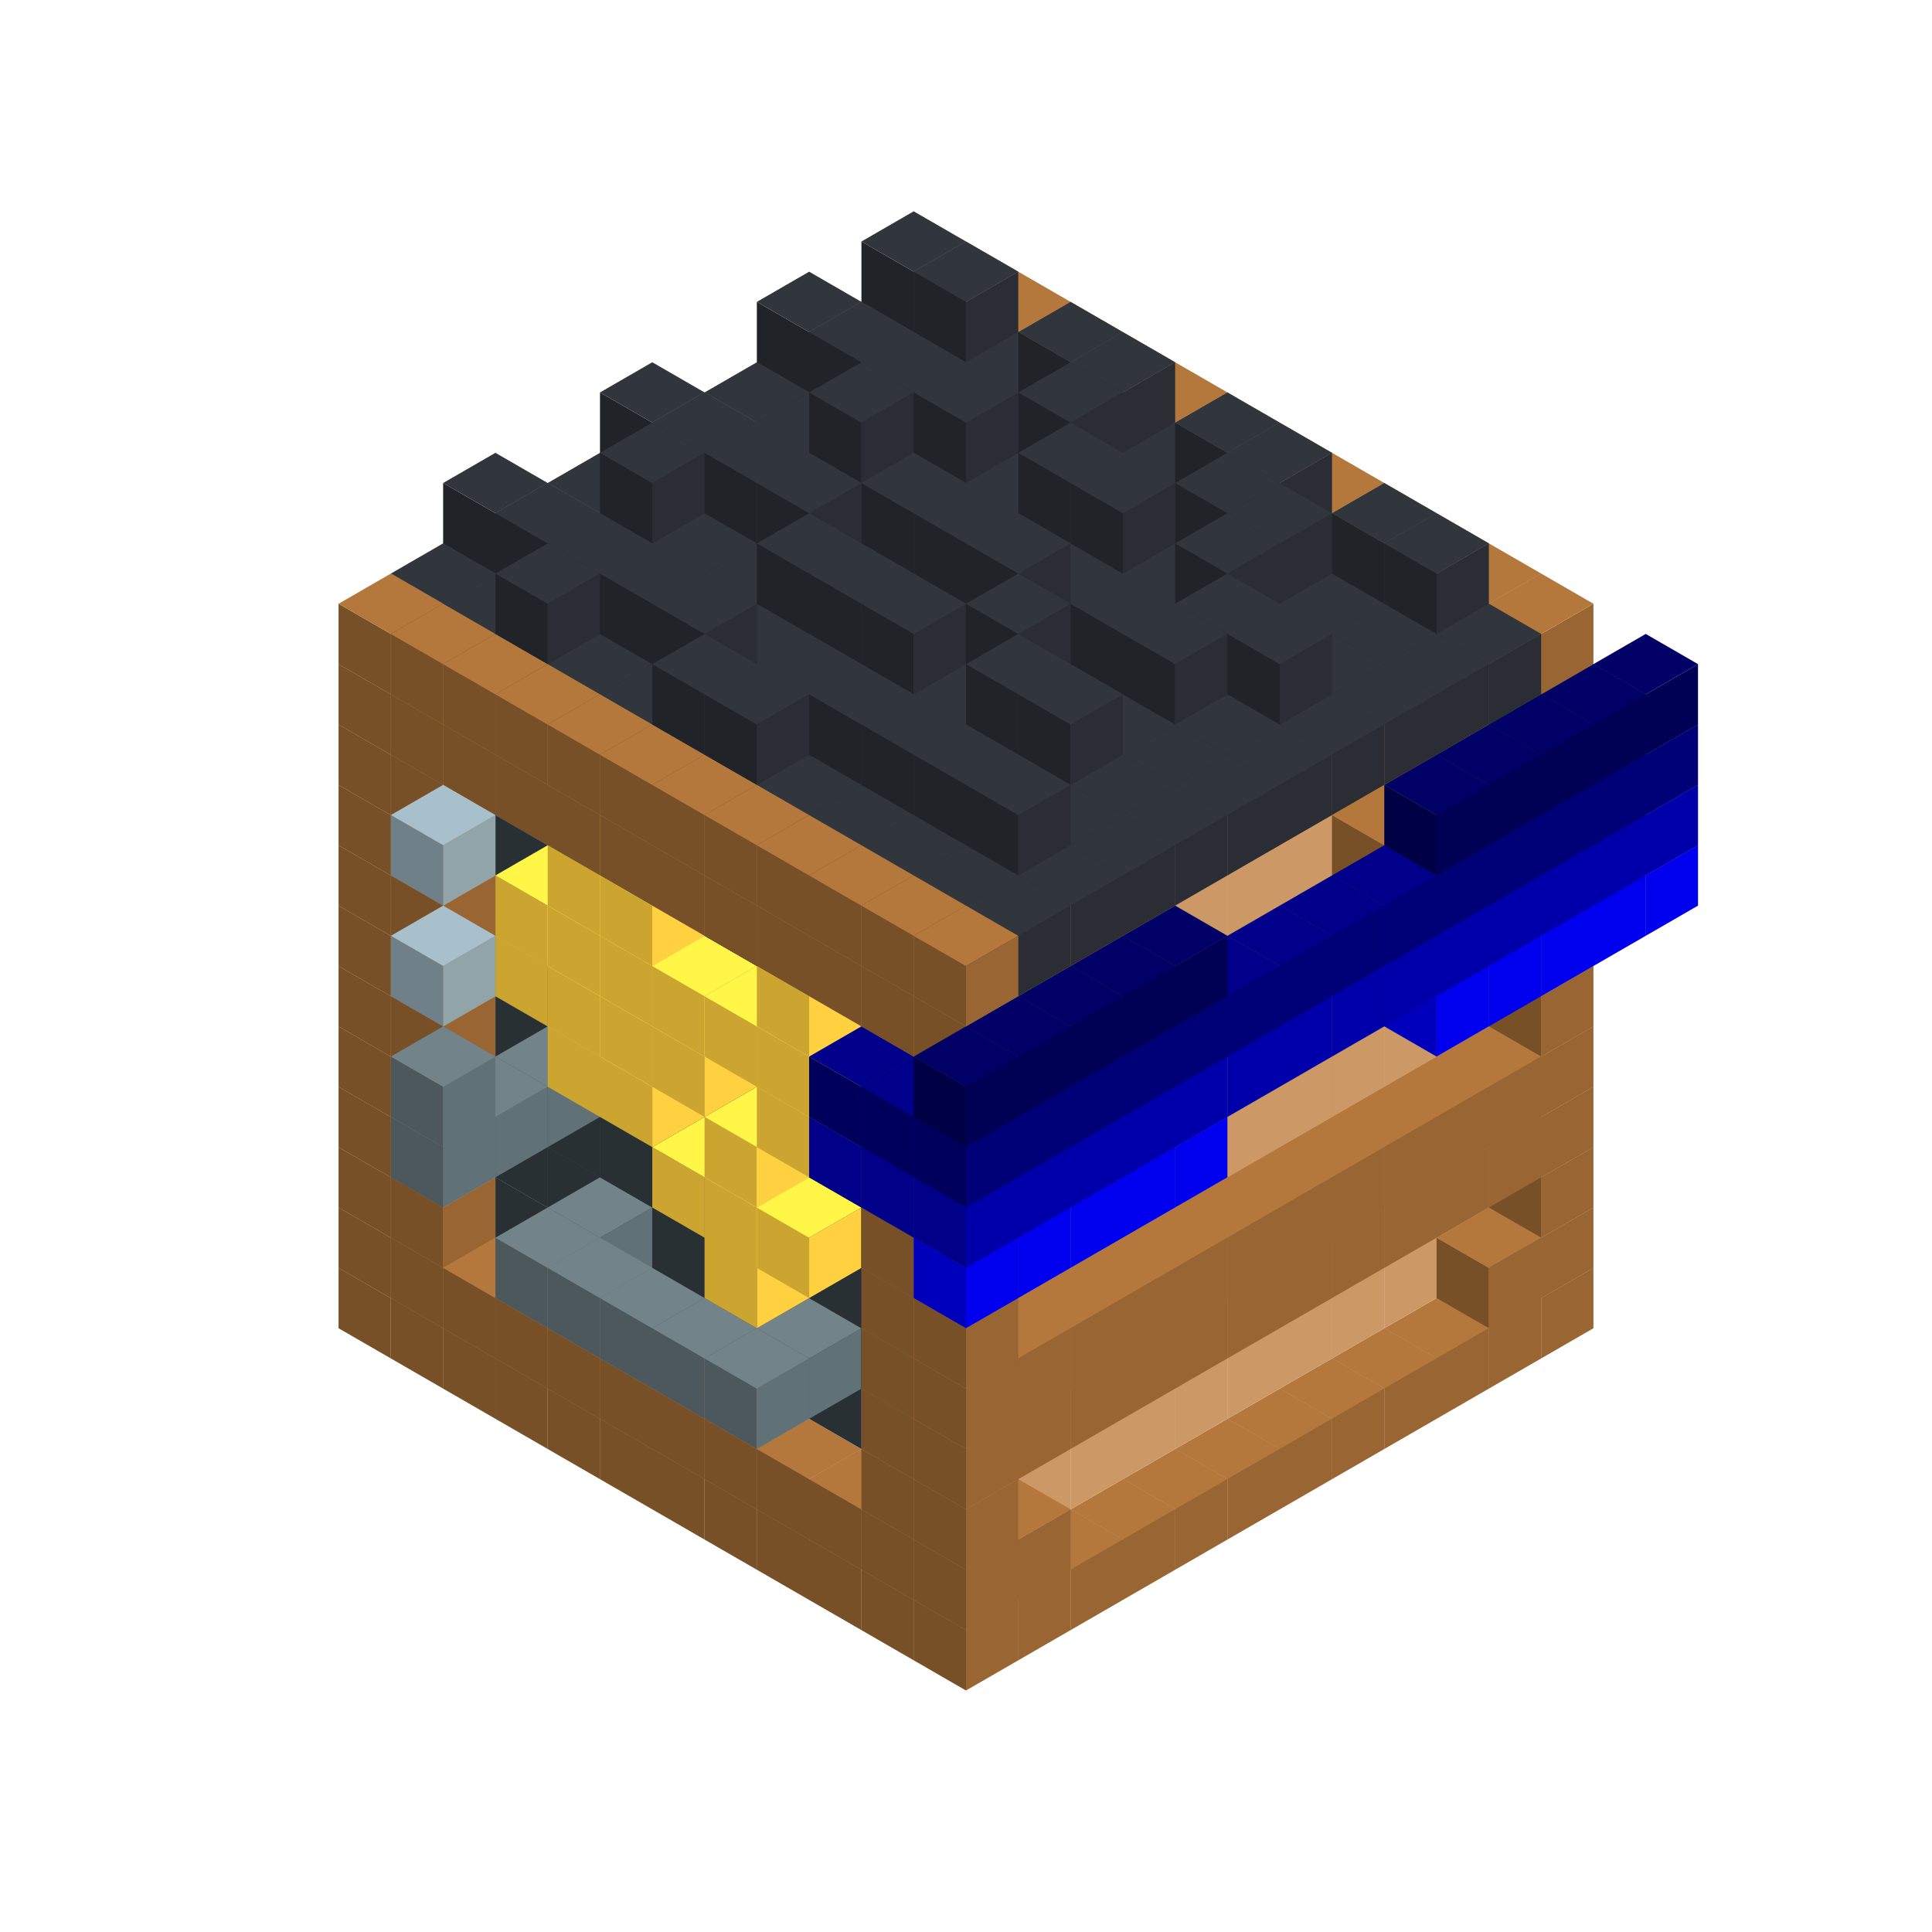 
<svg width='600' height='600' viewBox='4436371 5550000 3200000 3200000' xmlns='http://www.w3.org/2000/svg' xmlns:xlink='http://www.w3.org/1999/xlink'>
<use xlink:href='#v-0x000000e6-1' transform='translate(983738,3600000)'/>
<use xlink:href='#v-0x000000e6-1' transform='translate(1070341,3650000)'/>
<use xlink:href='#v-0x000000e6-1' transform='translate(1156944,3700000)'/>
<use xlink:href='#v-0x000000e6-1' transform='translate(1243547,3750000)'/>
<use xlink:href='#v-0x000000e6-1' transform='translate(1330150,3800000)'/>
<use xlink:href='#v-0x000000e6-1' transform='translate(1416753,3850000)'/>
<use xlink:href='#v-0x000000e6-1' transform='translate(1503356,3900000)'/>
<use xlink:href='#v-0x000000e6-1' transform='translate(1589959,3950000)'/>
<use xlink:href='#v-0x000000e6-1' transform='translate(1676562,4000000)'/>
<use xlink:href='#v-0x000000e6-1' transform='translate(1763165,4050000)'/>
<use xlink:href='#v-0x000000e6-1' transform='translate(1849768,4100000)'/>
<use xlink:href='#v-0x000000e6-1' transform='translate(2889004,3600000)'/>
<use xlink:href='#v-0x000000e6-1' transform='translate(2802401,3650000)'/>
<use xlink:href='#v-0x000000e6-1' transform='translate(2715798,3700000)'/>
<use xlink:href='#v-0x000000e6-1' transform='translate(2629195,3750000)'/>
<use xlink:href='#v-0x000000e6-1' transform='translate(2542592,3800000)'/>
<use xlink:href='#v-0x000000e6-1' transform='translate(2455989,3850000)'/>
<use xlink:href='#v-0x000000e6-1' transform='translate(2369386,3900000)'/>
<use xlink:href='#v-0x000000e6-1' transform='translate(2282783,3950000)'/>
<use xlink:href='#v-0x000000e6-1' transform='translate(2196180,4000000)'/>
<use xlink:href='#v-0x000000e6-1' transform='translate(2109577,4050000)'/>
<use xlink:href='#v-0x000000e6-1' transform='translate(2022974,4100000)'/>
<use xlink:href='#v-0x000000e6-1' transform='translate(1936371,4150000)'/>
<use xlink:href='#v-0x000000e6-1' transform='translate(983738,3500000)'/>
<use xlink:href='#v-0x000000e6-1' transform='translate(1070341,3550000)'/>
<use xlink:href='#v-0x000000e6-1' transform='translate(1156944,3600000)'/>
<use xlink:href='#v-0x000000e6-1' transform='translate(1243547,3650000)'/>
<use xlink:href='#v-0x000000e6-1' transform='translate(1330150,3700000)'/>
<use xlink:href='#v-0x000000e6-1' transform='translate(1416753,3750000)'/>
<use xlink:href='#v-0x000000e6-1' transform='translate(1503356,3800000)'/>
<use xlink:href='#v-0x000000e6-1' transform='translate(1589959,3850000)'/>
<use xlink:href='#v-0x000000e6-1' transform='translate(1676562,3900000)'/>
<use xlink:href='#v-0x000000e6-1' transform='translate(1763165,3950000)'/>
<use xlink:href='#v-0x000000e6-2' transform='translate(2715798,3500000)'/>
<use xlink:href='#v-0x000000e6-2' transform='translate(2629195,3550000)'/>
<use xlink:href='#v-0x000000e6-2' transform='translate(2542592,3600000)'/>
<use xlink:href='#v-0x000000e6-2' transform='translate(2455989,3650000)'/>
<use xlink:href='#v-0x000000e6-2' transform='translate(2369386,3700000)'/>
<use xlink:href='#v-0x000000e6-2' transform='translate(2282783,3750000)'/>
<use xlink:href='#v-0x000000e6-2' transform='translate(2196180,3800000)'/>
<use xlink:href='#v-0x000000e6-2' transform='translate(2109577,3850000)'/>
<use xlink:href='#v-0x000000e6-2' transform='translate(2022974,3900000)'/>
<use xlink:href='#v-0x000000e6-2' transform='translate(1936371,3950000)'/>
<use xlink:href='#v-0x000000e6-1' transform='translate(1849768,4000000)'/>
<use xlink:href='#v-0x000000e6-1' transform='translate(2889004,3500000)'/>
<use xlink:href='#v-0x000000e6-1' transform='translate(2802401,3550000)'/>
<use xlink:href='#v-0x000000e6-1' transform='translate(2022974,4000000)'/>
<use xlink:href='#v-0x000000e6-1' transform='translate(1936371,4050000)'/>
<use xlink:href='#v-0x000000e6-1' transform='translate(983738,3400000)'/>
<use xlink:href='#v-0x000000e6-1' transform='translate(1070341,3450000)'/>
<use xlink:href='#v-0x000000e6-5' transform='translate(1243547,3450000)'/>
<use xlink:href='#v-0x000000e6-5' transform='translate(1330150,3500000)'/>
<use xlink:href='#v-0x000000e6-5' transform='translate(1416753,3550000)'/>
<use xlink:href='#v-0x000000e6-5' transform='translate(1503356,3600000)'/>
<use xlink:href='#v-0x000000e6-5' transform='translate(1589959,3650000)'/>
<use xlink:href='#v-0x000000e6-5' transform='translate(1676562,3700000)'/>
<use xlink:href='#v-0x000000e6-5' transform='translate(1763165,3750000)'/>
<use xlink:href='#v-0x000000e6-5' transform='translate(1849768,3800000)'/>
<use xlink:href='#v-0x000000e6-2' transform='translate(2715798,3400000)'/>
<use xlink:href='#v-0x000000e6-2' transform='translate(2629195,3450000)'/>
<use xlink:href='#v-0x000000e6-2' transform='translate(2542592,3500000)'/>
<use xlink:href='#v-0x000000e6-2' transform='translate(2455989,3550000)'/>
<use xlink:href='#v-0x000000e6-2' transform='translate(2369386,3600000)'/>
<use xlink:href='#v-0x000000e6-2' transform='translate(2282783,3650000)'/>
<use xlink:href='#v-0x000000e6-2' transform='translate(2196180,3700000)'/>
<use xlink:href='#v-0x000000e6-2' transform='translate(2109577,3750000)'/>
<use xlink:href='#v-0x000000e6-2' transform='translate(2022974,3800000)'/>
<use xlink:href='#v-0x000000e6-2' transform='translate(1936371,3850000)'/>
<use xlink:href='#v-0x000000e6-1' transform='translate(1849768,3900000)'/>
<use xlink:href='#v-0x000000e6-1' transform='translate(2889004,3400000)'/>
<use xlink:href='#v-0x000000e6-1' transform='translate(1936371,3950000)'/>
<use xlink:href='#v-0x000000e6-1' transform='translate(983738,3300000)'/>
<use xlink:href='#v-0x000000e6-1' transform='translate(1070341,3350000)'/>
<use xlink:href='#v-0x000000e6-5' transform='translate(1243547,3350000)'/>
<use xlink:href='#v-0x000000e6-5' transform='translate(1330150,3400000)'/>
<use xlink:href='#v-0x000000e6-5' transform='translate(1416753,3450000)'/>
<use xlink:href='#v-0x000000e6-6' transform='translate(1330150,3500000)'/>
<use xlink:href='#v-0x000000e6-6' transform='translate(1243547,3550000)'/>
<use xlink:href='#v-0x000000e6-5' transform='translate(1503356,3500000)'/>
<use xlink:href='#v-0x000000e6-6' transform='translate(1330150,3600000)'/>
<use xlink:href='#v-0x000000e6-5' transform='translate(1589959,3550000)'/>
<use xlink:href='#v-0x000000e6-6' transform='translate(1416753,3650000)'/>
<use xlink:href='#v-0x000000e6-5' transform='translate(1676562,3600000)'/>
<use xlink:href='#v-0x000000e6-6' transform='translate(1503356,3700000)'/>
<use xlink:href='#v-0x000000e6-5' transform='translate(1763165,3650000)'/>
<use xlink:href='#v-0x000000e6-6' transform='translate(1676562,3700000)'/>
<use xlink:href='#v-0x000000e6-6' transform='translate(1589959,3750000)'/>
<use xlink:href='#v-0x000000e6-5' transform='translate(1849768,3700000)'/>
<use xlink:href='#v-0x000000e6-2' transform='translate(2715798,3300000)'/>
<use xlink:href='#v-0x000000e6-2' transform='translate(2629195,3350000)'/>
<use xlink:href='#v-0x000000e6-2' transform='translate(2542592,3400000)'/>
<use xlink:href='#v-0x000000e6-2' transform='translate(2455989,3450000)'/>
<use xlink:href='#v-0x000000e6-2' transform='translate(2369386,3500000)'/>
<use xlink:href='#v-0x000000e6-2' transform='translate(2282783,3550000)'/>
<use xlink:href='#v-0x000000e6-2' transform='translate(2196180,3600000)'/>
<use xlink:href='#v-0x000000e6-2' transform='translate(2109577,3650000)'/>
<use xlink:href='#v-0x000000e6-2' transform='translate(2022974,3700000)'/>
<use xlink:href='#v-0x000000e6-2' transform='translate(1936371,3750000)'/>
<use xlink:href='#v-0x000000e6-1' transform='translate(1849768,3800000)'/>
<use xlink:href='#v-0x000000e6-1' transform='translate(2889004,3300000)'/>
<use xlink:href='#v-0x000000e6-1' transform='translate(2802401,3350000)'/>
<use xlink:href='#v-0x000000e6-1' transform='translate(2715798,3400000)'/>
<use xlink:href='#v-0x000000e6-1' transform='translate(2629195,3450000)'/>
<use xlink:href='#v-0x000000e6-1' transform='translate(2542592,3500000)'/>
<use xlink:href='#v-0x000000e6-1' transform='translate(2455989,3550000)'/>
<use xlink:href='#v-0x000000e6-1' transform='translate(2369386,3600000)'/>
<use xlink:href='#v-0x000000e6-1' transform='translate(2282783,3650000)'/>
<use xlink:href='#v-0x000000e6-1' transform='translate(2196180,3700000)'/>
<use xlink:href='#v-0x000000e6-1' transform='translate(2109577,3750000)'/>
<use xlink:href='#v-0x000000e6-1' transform='translate(2022974,3800000)'/>
<use xlink:href='#v-0x000000e6-1' transform='translate(1936371,3850000)'/>
<use xlink:href='#v-0x000000e6-1' transform='translate(983738,3200000)'/>
<use xlink:href='#v-0x000000e6-1' transform='translate(1070341,3250000)'/>
<use xlink:href='#v-0x000000e6-5' transform='translate(1243547,3250000)'/>
<use xlink:href='#v-0x000000e6-5' transform='translate(1330150,3300000)'/>
<use xlink:href='#v-0x000000e6-5' transform='translate(1416753,3350000)'/>
<use xlink:href='#v-0x000000e6-5' transform='translate(1503356,3400000)'/>
<use xlink:href='#v-0x000000e6-5' transform='translate(1589959,3450000)'/>
<use xlink:href='#v-0x000000e6-5' transform='translate(1676562,3500000)'/>
<use xlink:href='#v-0x000000e6-4' transform='translate(1589959,3550000)'/>
<use xlink:href='#v-0x000000e6-5' transform='translate(1763165,3550000)'/>
<use xlink:href='#v-0x000000e6-5' transform='translate(1849768,3600000)'/>
<use xlink:href='#v-0x000000e6-2' transform='translate(2715798,3200000)'/>
<use xlink:href='#v-0x000000e6-2' transform='translate(2629195,3250000)'/>
<use xlink:href='#v-0x000000e6-2' transform='translate(2542592,3300000)'/>
<use xlink:href='#v-0x000000e6-2' transform='translate(2455989,3350000)'/>
<use xlink:href='#v-0x000000e6-2' transform='translate(2369386,3400000)'/>
<use xlink:href='#v-0x000000e6-2' transform='translate(2282783,3450000)'/>
<use xlink:href='#v-0x000000e6-2' transform='translate(2196180,3500000)'/>
<use xlink:href='#v-0x000000e6-2' transform='translate(2109577,3550000)'/>
<use xlink:href='#v-0x000000e6-2' transform='translate(2022974,3600000)'/>
<use xlink:href='#v-0x000000e6-2' transform='translate(1936371,3650000)'/>
<use xlink:href='#v-0x000000e6-1' transform='translate(1849768,3700000)'/>
<use xlink:href='#v-0x000000e6-1' transform='translate(2889004,3200000)'/>
<use xlink:href='#v-0x000000e6-1' transform='translate(2802401,3250000)'/>
<use xlink:href='#v-0x000000e6-1' transform='translate(2715798,3300000)'/>
<use xlink:href='#v-0x000000e6-1' transform='translate(2629195,3350000)'/>
<use xlink:href='#v-0x000000e6-1' transform='translate(2542592,3400000)'/>
<use xlink:href='#v-0x000000e6-1' transform='translate(2455989,3450000)'/>
<use xlink:href='#v-0x000000e6-1' transform='translate(2369386,3500000)'/>
<use xlink:href='#v-0x000000e6-1' transform='translate(2282783,3550000)'/>
<use xlink:href='#v-0x000000e6-1' transform='translate(2196180,3600000)'/>
<use xlink:href='#v-0x000000e6-1' transform='translate(2109577,3650000)'/>
<use xlink:href='#v-0x000000e6-1' transform='translate(2022974,3700000)'/>
<use xlink:href='#v-0x000000e6-1' transform='translate(1936371,3750000)'/>
<use xlink:href='#v-0x000000e6-1' transform='translate(983738,3100000)'/>
<use xlink:href='#v-0x000000e6-1' transform='translate(1070341,3150000)'/>
<use xlink:href='#v-0x000000e6-5' transform='translate(1243547,3150000)'/>
<use xlink:href='#v-0x000000e6-5' transform='translate(1330150,3200000)'/>
<use xlink:href='#v-0x000000e6-6' transform='translate(1243547,3250000)'/>
<use xlink:href='#v-0x000000e6-6' transform='translate(1156944,3300000)'/>
<use xlink:href='#v-0x000000e6-6' transform='translate(1070341,3350000)'/>
<use xlink:href='#v-0x000000e6-5' transform='translate(1416753,3250000)'/>
<use xlink:href='#v-0x000000e6-5' transform='translate(1503356,3300000)'/>
<use xlink:href='#v-0x000000e6-5' transform='translate(1589959,3350000)'/>
<use xlink:href='#v-0x000000e6-4' transform='translate(1503356,3400000)'/>
<use xlink:href='#v-0x000000e6-5' transform='translate(1676562,3400000)'/>
<use xlink:href='#v-0x000000e6-4' transform='translate(1589959,3450000)'/>
<use xlink:href='#v-0x000000e6-5' transform='translate(1763165,3450000)'/>
<use xlink:href='#v-0x000000e6-4' transform='translate(1676562,3500000)'/>
<use xlink:href='#v-0x000000e6-5' transform='translate(1849768,3500000)'/>
<use xlink:href='#v-0x000000e6-2' transform='translate(2715798,3100000)'/>
<use xlink:href='#v-0x000000e6-2' transform='translate(2629195,3150000)'/>
<use xlink:href='#v-0x000000e6-2' transform='translate(2542592,3200000)'/>
<use xlink:href='#v-0x000000e6-2' transform='translate(2455989,3250000)'/>
<use xlink:href='#v-0x000000e6-2' transform='translate(2369386,3300000)'/>
<use xlink:href='#v-0x000000e6-2' transform='translate(2282783,3350000)'/>
<use xlink:href='#v-0x000000e6-2' transform='translate(2196180,3400000)'/>
<use xlink:href='#v-0x000000e6-2' transform='translate(2109577,3450000)'/>
<use xlink:href='#v-0x000000e6-2' transform='translate(2022974,3500000)'/>
<use xlink:href='#v-0x000000e6-2' transform='translate(1936371,3550000)'/>
<use xlink:href='#v-0x000000e6-1' transform='translate(1849768,3600000)'/>
<use xlink:href='#v-0x000000e6-1' transform='translate(2889004,3100000)'/>
<use xlink:href='#v-0x000000e6-1' transform='translate(1936371,3650000)'/>
<use xlink:href='#v-0x000000e6-1' transform='translate(983738,3000000)'/>
<use xlink:href='#v-0x000000e6-1' transform='translate(1070341,3050000)'/>
<use xlink:href='#v-0x000000e6-5' transform='translate(1243547,3050000)'/>
<use xlink:href='#v-0x000000e6-5' transform='translate(1330150,3100000)'/>
<use xlink:href='#v-0x000000e6-6' transform='translate(1070341,3250000)'/>
<use xlink:href='#v-0x000000e6-5' transform='translate(1416753,3150000)'/>
<use xlink:href='#v-0x000000e6-4' transform='translate(1330150,3200000)'/>
<use xlink:href='#v-0x000000e6-5' transform='translate(1503356,3200000)'/>
<use xlink:href='#v-0x000000e6-4' transform='translate(1416753,3250000)'/>
<use xlink:href='#v-0x000000e6-5' transform='translate(1589959,3250000)'/>
<use xlink:href='#v-0x000000e6-5' transform='translate(1676562,3300000)'/>
<use xlink:href='#v-0x000000e6-4' transform='translate(1589959,3350000)'/>
<use xlink:href='#v-0x000000e6-5' transform='translate(1763165,3350000)'/>
<use xlink:href='#v-0x000000e6-5' transform='translate(1849768,3400000)'/>
<use xlink:href='#v-0x000000e6-2' transform='translate(2715798,3000000)'/>
<use xlink:href='#v-0x000000e6-2' transform='translate(2629195,3050000)'/>
<use xlink:href='#v-0x000000e6-2' transform='translate(2542592,3100000)'/>
<use xlink:href='#v-0x000000e6-2' transform='translate(2455989,3150000)'/>
<use xlink:href='#v-0x000000e6-2' transform='translate(2369386,3200000)'/>
<use xlink:href='#v-0x000000e6-2' transform='translate(2282783,3250000)'/>
<use xlink:href='#v-0x000000e6-2' transform='translate(2196180,3300000)'/>
<use xlink:href='#v-0x000000e6-2' transform='translate(2109577,3350000)'/>
<use xlink:href='#v-0x000000e6-2' transform='translate(2022974,3400000)'/>
<use xlink:href='#v-0x000000e6-2' transform='translate(1936371,3450000)'/>
<use xlink:href='#v-0x000000e6-1' transform='translate(1849768,3500000)'/>
<use xlink:href='#v-0x000000e6-1' transform='translate(2889004,3000000)'/>
<use xlink:href='#v-0x000000e6-1' transform='translate(1936371,3550000)'/>
<use xlink:href='#v-0x000000e6-1' transform='translate(983738,2900000)'/>
<use xlink:href='#v-0x000000e6-1' transform='translate(1070341,2950000)'/>
<use xlink:href='#v-0x000000e6-5' transform='translate(1243547,2950000)'/>
<use xlink:href='#v-0x000000e6-5' transform='translate(1330150,3000000)'/>
<use xlink:href='#v-0x000000e6-4' transform='translate(1243547,3050000)'/>
<use xlink:href='#v-0x000000e6-5' transform='translate(1416753,3050000)'/>
<use xlink:href='#v-0x000000e6-4' transform='translate(1330150,3100000)'/>
<use xlink:href='#v-0x000000e6-5' transform='translate(1503356,3100000)'/>
<use xlink:href='#v-0x000000e6-4' transform='translate(1416753,3150000)'/>
<use xlink:href='#v-0x000000e6-5' transform='translate(1589959,3150000)'/>
<use xlink:href='#v-0x000000e6-4' transform='translate(1503356,3200000)'/>
<use xlink:href='#v-0x000000e6-5' transform='translate(1676562,3200000)'/>
<use xlink:href='#v-0x000000e6-5' transform='translate(1763165,3250000)'/>
<use xlink:href='#v-0x000000e6-4' transform='translate(1676562,3300000)'/>
<use xlink:href='#v-0x000000e6-5' transform='translate(1849768,3300000)'/>
<use xlink:href='#v-0x000000e6-2' transform='translate(2715798,2900000)'/>
<use xlink:href='#v-0x000000e6-2' transform='translate(2629195,2950000)'/>
<use xlink:href='#v-0x000000e6-2' transform='translate(2542592,3000000)'/>
<use xlink:href='#v-0x000000e6-2' transform='translate(2455989,3050000)'/>
<use xlink:href='#v-0x000000e6-2' transform='translate(2369386,3100000)'/>
<use xlink:href='#v-0x000000e6-2' transform='translate(2282783,3150000)'/>
<use xlink:href='#v-0x000000e6-2' transform='translate(2196180,3200000)'/>
<use xlink:href='#v-0x000000e6-2' transform='translate(2109577,3250000)'/>
<use xlink:href='#v-0x000000e6-2' transform='translate(2022974,3300000)'/>
<use xlink:href='#v-0x000000e6-2' transform='translate(1936371,3350000)'/>
<use xlink:href='#v-0x000000e6-1' transform='translate(1849768,3400000)'/>
<use xlink:href='#v-0x000000e6-1' transform='translate(2889004,2900000)'/>
<use xlink:href='#v-0x000000e6-1' transform='translate(2802401,2950000)'/>
<use xlink:href='#v-0x000000e6-1' transform='translate(2715798,3000000)'/>
<use xlink:href='#v-0x000000e6-1' transform='translate(2629195,3050000)'/>
<use xlink:href='#v-0x000000e6-1' transform='translate(2196180,3300000)'/>
<use xlink:href='#v-0x000000e6-1' transform='translate(2109577,3350000)'/>
<use xlink:href='#v-0x000000e6-1' transform='translate(2022974,3400000)'/>
<use xlink:href='#v-0x000000e6-1' transform='translate(1936371,3450000)'/>
<use xlink:href='#v-0x000000e6-11' transform='translate(3062210,2900000)'/>
<use xlink:href='#v-0x000000e6-11' transform='translate(2975607,2950000)'/>
<use xlink:href='#v-0x000000e6-11' transform='translate(2889004,3000000)'/>
<use xlink:href='#v-0x000000e6-11' transform='translate(2802401,3050000)'/>
<use xlink:href='#v-0x000000e6-11' transform='translate(2715798,3100000)'/>
<use xlink:href='#v-0x000000e6-11' transform='translate(2282783,3350000)'/>
<use xlink:href='#v-0x000000e6-11' transform='translate(2196180,3400000)'/>
<use xlink:href='#v-0x000000e6-11' transform='translate(2109577,3450000)'/>
<use xlink:href='#v-0x000000e6-11' transform='translate(2022974,3500000)'/>
<use xlink:href='#v-0x000000e6-11' transform='translate(1936371,3550000)'/>
<use xlink:href='#v-0x000000e6-1' transform='translate(983738,2800000)'/>
<use xlink:href='#v-0x000000e6-1' transform='translate(1070341,2850000)'/>
<use xlink:href='#v-0x000000e6-5' transform='translate(1243547,2850000)'/>
<use xlink:href='#v-0x000000e6-5' transform='translate(1330150,2900000)'/>
<use xlink:href='#v-0x000000e6-4' transform='translate(1243547,2950000)'/>
<use xlink:href='#v-0x000000e6-7' transform='translate(1070341,3050000)'/>
<use xlink:href='#v-0x000000e6-5' transform='translate(1416753,2950000)'/>
<use xlink:href='#v-0x000000e6-4' transform='translate(1330150,3000000)'/>
<use xlink:href='#v-0x000000e6-5' transform='translate(1503356,3000000)'/>
<use xlink:href='#v-0x000000e6-4' transform='translate(1416753,3050000)'/>
<use xlink:href='#v-0x000000e6-5' transform='translate(1589959,3050000)'/>
<use xlink:href='#v-0x000000e6-4' transform='translate(1503356,3100000)'/>
<use xlink:href='#v-0x000000e6-5' transform='translate(1676562,3100000)'/>
<use xlink:href='#v-0x000000e6-4' transform='translate(1589959,3150000)'/>
<use xlink:href='#v-0x000000e6-5' transform='translate(1763165,3150000)'/>
<use xlink:href='#v-0x000000e6-4' transform='translate(1676562,3200000)'/>
<use xlink:href='#v-0x000000e6-5' transform='translate(1849768,3200000)'/>
<use xlink:href='#v-0x000000e6-4' transform='translate(1763165,3250000)'/>
<use xlink:href='#v-0x000000e6-10' transform='translate(2889004,2700000)'/>
<use xlink:href='#v-0x000000e6-2' transform='translate(2715798,2800000)'/>
<use xlink:href='#v-0x000000e6-2' transform='translate(2629195,2850000)'/>
<use xlink:href='#v-0x000000e6-2' transform='translate(2542592,2900000)'/>
<use xlink:href='#v-0x000000e6-2' transform='translate(2455989,2950000)'/>
<use xlink:href='#v-0x000000e6-2' transform='translate(2369386,3000000)'/>
<use xlink:href='#v-0x000000e6-2' transform='translate(2282783,3050000)'/>
<use xlink:href='#v-0x000000e6-2' transform='translate(2196180,3100000)'/>
<use xlink:href='#v-0x000000e6-2' transform='translate(2109577,3150000)'/>
<use xlink:href='#v-0x000000e6-2' transform='translate(2022974,3200000)'/>
<use xlink:href='#v-0x000000e6-2' transform='translate(1936371,3250000)'/>
<use xlink:href='#v-0x000000e6-1' transform='translate(1849768,3300000)'/>
<use xlink:href='#v-0x000000e6-10' transform='translate(1763165,3350000)'/>
<use xlink:href='#v-0x000000e6-10' transform='translate(2975607,2750000)'/>
<use xlink:href='#v-0x000000e6-1' transform='translate(2889004,2800000)'/>
<use xlink:href='#v-0x000000e6-1' transform='translate(2802401,2850000)'/>
<use xlink:href='#v-0x000000e6-3' transform='translate(2715798,2900000)'/>
<use xlink:href='#v-0x000000e6-3' transform='translate(2629195,2950000)'/>
<use xlink:href='#v-0x000000e6-1' transform='translate(2542592,3000000)'/>
<use xlink:href='#v-0x000000e6-1' transform='translate(2282783,3150000)'/>
<use xlink:href='#v-0x000000e6-3' transform='translate(2196180,3200000)'/>
<use xlink:href='#v-0x000000e6-3' transform='translate(2109577,3250000)'/>
<use xlink:href='#v-0x000000e6-1' transform='translate(2022974,3300000)'/>
<use xlink:href='#v-0x000000e6-1' transform='translate(1936371,3350000)'/>
<use xlink:href='#v-0x000000e6-10' transform='translate(1849768,3400000)'/>
<use xlink:href='#v-0x000000e6-10' transform='translate(3062210,2800000)'/>
<use xlink:href='#v-0x000000e6-10' transform='translate(2975607,2850000)'/>
<use xlink:href='#v-0x000000e6-10' transform='translate(2889004,2900000)'/>
<use xlink:href='#v-0x000000e6-10' transform='translate(2802401,2950000)'/>
<use xlink:href='#v-0x000000e6-10' transform='translate(2715798,3000000)'/>
<use xlink:href='#v-0x000000e6-10' transform='translate(2629195,3050000)'/>
<use xlink:href='#v-0x000000e6-10' transform='translate(2542592,3100000)'/>
<use xlink:href='#v-0x000000e6-10' transform='translate(2455989,3150000)'/>
<use xlink:href='#v-0x000000e6-10' transform='translate(2369386,3200000)'/>
<use xlink:href='#v-0x000000e6-10' transform='translate(2282783,3250000)'/>
<use xlink:href='#v-0x000000e6-10' transform='translate(2196180,3300000)'/>
<use xlink:href='#v-0x000000e6-10' transform='translate(2109577,3350000)'/>
<use xlink:href='#v-0x000000e6-10' transform='translate(2022974,3400000)'/>
<use xlink:href='#v-0x000000e6-10' transform='translate(1936371,3450000)'/>
<use xlink:href='#v-0x000000e6-1' transform='translate(983738,2700000)'/>
<use xlink:href='#v-0x000000e6-1' transform='translate(1070341,2750000)'/>
<use xlink:href='#v-0x000000e6-5' transform='translate(1243547,2750000)'/>
<use xlink:href='#v-0x000000e6-5' transform='translate(1330150,2800000)'/>
<use xlink:href='#v-0x000000e6-5' transform='translate(1416753,2850000)'/>
<use xlink:href='#v-0x000000e6-4' transform='translate(1330150,2900000)'/>
<use xlink:href='#v-0x000000e6-5' transform='translate(1503356,2900000)'/>
<use xlink:href='#v-0x000000e6-4' transform='translate(1416753,2950000)'/>
<use xlink:href='#v-0x000000e6-5' transform='translate(1589959,2950000)'/>
<use xlink:href='#v-0x000000e6-5' transform='translate(1676562,3000000)'/>
<use xlink:href='#v-0x000000e6-5' transform='translate(1763165,3050000)'/>
<use xlink:href='#v-0x000000e6-4' transform='translate(1676562,3100000)'/>
<use xlink:href='#v-0x000000e6-5' transform='translate(1849768,3100000)'/>
<use xlink:href='#v-0x000000e6-9' transform='translate(2889004,2600000)'/>
<use xlink:href='#v-0x000000e6-2' transform='translate(2715798,2700000)'/>
<use xlink:href='#v-0x000000e6-2' transform='translate(2629195,2750000)'/>
<use xlink:href='#v-0x000000e6-2' transform='translate(2542592,2800000)'/>
<use xlink:href='#v-0x000000e6-2' transform='translate(2455989,2850000)'/>
<use xlink:href='#v-0x000000e6-2' transform='translate(2369386,2900000)'/>
<use xlink:href='#v-0x000000e6-2' transform='translate(2282783,2950000)'/>
<use xlink:href='#v-0x000000e6-2' transform='translate(2196180,3000000)'/>
<use xlink:href='#v-0x000000e6-2' transform='translate(2109577,3050000)'/>
<use xlink:href='#v-0x000000e6-2' transform='translate(2022974,3100000)'/>
<use xlink:href='#v-0x000000e6-2' transform='translate(1936371,3150000)'/>
<use xlink:href='#v-0x000000e6-1' transform='translate(1849768,3200000)'/>
<use xlink:href='#v-0x000000e6-9' transform='translate(1763165,3250000)'/>
<use xlink:href='#v-0x000000e6-9' transform='translate(2975607,2650000)'/>
<use xlink:href='#v-0x000000e6-1' transform='translate(2889004,2700000)'/>
<use xlink:href='#v-0x000000e6-1' transform='translate(2802401,2750000)'/>
<use xlink:href='#v-0x000000e6-1' transform='translate(2715798,2800000)'/>
<use xlink:href='#v-0x000000e6-1' transform='translate(2629195,2850000)'/>
<use xlink:href='#v-0x000000e6-1' transform='translate(2196180,3100000)'/>
<use xlink:href='#v-0x000000e6-1' transform='translate(2109577,3150000)'/>
<use xlink:href='#v-0x000000e6-1' transform='translate(2022974,3200000)'/>
<use xlink:href='#v-0x000000e6-1' transform='translate(1936371,3250000)'/>
<use xlink:href='#v-0x000000e6-9' transform='translate(1849768,3300000)'/>
<use xlink:href='#v-0x000000e6-9' transform='translate(3062210,2700000)'/>
<use xlink:href='#v-0x000000e6-9' transform='translate(2975607,2750000)'/>
<use xlink:href='#v-0x000000e6-9' transform='translate(2889004,2800000)'/>
<use xlink:href='#v-0x000000e6-9' transform='translate(2802401,2850000)'/>
<use xlink:href='#v-0x000000e6-9' transform='translate(2715798,2900000)'/>
<use xlink:href='#v-0x000000e6-9' transform='translate(2629195,2950000)'/>
<use xlink:href='#v-0x000000e6-9' transform='translate(2542592,3000000)'/>
<use xlink:href='#v-0x000000e6-9' transform='translate(2455989,3050000)'/>
<use xlink:href='#v-0x000000e6-9' transform='translate(2369386,3100000)'/>
<use xlink:href='#v-0x000000e6-9' transform='translate(2282783,3150000)'/>
<use xlink:href='#v-0x000000e6-9' transform='translate(2196180,3200000)'/>
<use xlink:href='#v-0x000000e6-9' transform='translate(2109577,3250000)'/>
<use xlink:href='#v-0x000000e6-9' transform='translate(2022974,3300000)'/>
<use xlink:href='#v-0x000000e6-9' transform='translate(1936371,3350000)'/>
<use xlink:href='#v-0x000000e6-1' transform='translate(983738,2600000)'/>
<use xlink:href='#v-0x000000e6-1' transform='translate(1070341,2650000)'/>
<use xlink:href='#v-0x000000e6-1' transform='translate(1156944,2700000)'/>
<use xlink:href='#v-0x000000e6-1' transform='translate(1243547,2750000)'/>
<use xlink:href='#v-0x000000e6-7' transform='translate(1070341,2850000)'/>
<use xlink:href='#v-0x000000e6-1' transform='translate(1330150,2800000)'/>
<use xlink:href='#v-0x000000e6-1' transform='translate(1416753,2850000)'/>
<use xlink:href='#v-0x000000e6-1' transform='translate(1503356,2900000)'/>
<use xlink:href='#v-0x000000e6-1' transform='translate(1589959,2950000)'/>
<use xlink:href='#v-0x000000e6-1' transform='translate(1676562,3000000)'/>
<use xlink:href='#v-0x000000e6-1' transform='translate(1763165,3050000)'/>
<use xlink:href='#v-0x000000e6-2' transform='translate(2715798,2600000)'/>
<use xlink:href='#v-0x000000e6-2' transform='translate(2629195,2650000)'/>
<use xlink:href='#v-0x000000e6-2' transform='translate(2542592,2700000)'/>
<use xlink:href='#v-0x000000e6-2' transform='translate(2455989,2750000)'/>
<use xlink:href='#v-0x000000e6-2' transform='translate(2369386,2800000)'/>
<use xlink:href='#v-0x000000e6-2' transform='translate(2282783,2850000)'/>
<use xlink:href='#v-0x000000e6-2' transform='translate(2196180,2900000)'/>
<use xlink:href='#v-0x000000e6-2' transform='translate(2109577,2950000)'/>
<use xlink:href='#v-0x000000e6-2' transform='translate(2022974,3000000)'/>
<use xlink:href='#v-0x000000e6-2' transform='translate(1936371,3050000)'/>
<use xlink:href='#v-0x000000e6-1' transform='translate(1849768,3100000)'/>
<use xlink:href='#v-0x000000e6-1' transform='translate(2889004,2600000)'/>
<use xlink:href='#v-0x000000e6-1' transform='translate(1936371,3150000)'/>
<use xlink:href='#v-0x000000e6-8' transform='translate(3062210,2600000)'/>
<use xlink:href='#v-0x000000e6-8' transform='translate(2975607,2650000)'/>
<use xlink:href='#v-0x000000e6-8' transform='translate(2889004,2700000)'/>
<use xlink:href='#v-0x000000e6-8' transform='translate(2802401,2750000)'/>
<use xlink:href='#v-0x000000e6-8' transform='translate(2715798,2800000)'/>
<use xlink:href='#v-0x000000e6-8' transform='translate(2282783,3050000)'/>
<use xlink:href='#v-0x000000e6-8' transform='translate(2196180,3100000)'/>
<use xlink:href='#v-0x000000e6-8' transform='translate(2109577,3150000)'/>
<use xlink:href='#v-0x000000e6-8' transform='translate(2022974,3200000)'/>
<use xlink:href='#v-0x000000e6-8' transform='translate(1936371,3250000)'/>
<use xlink:href='#v-0x000000e6-1' transform='translate(1936371,1950000)'/>
<use xlink:href='#v-0x000000e6-12' transform='translate(1849768,2000000)'/>
<use xlink:href='#v-0x000000e6-12' transform='translate(1763165,2050000)'/>
<use xlink:href='#v-0x000000e6-12' transform='translate(1676562,2100000)'/>
<use xlink:href='#v-0x000000e6-12' transform='translate(1589959,2150000)'/>
<use xlink:href='#v-0x000000e6-12' transform='translate(1503356,2200000)'/>
<use xlink:href='#v-0x000000e6-12' transform='translate(1416753,2250000)'/>
<use xlink:href='#v-0x000000e6-12' transform='translate(1330150,2300000)'/>
<use xlink:href='#v-0x000000e6-12' transform='translate(1243547,2350000)'/>
<use xlink:href='#v-0x000000e6-12' transform='translate(1156944,2400000)'/>
<use xlink:href='#v-0x000000e6-12' transform='translate(1070341,2450000)'/>
<use xlink:href='#v-0x000000e6-1' transform='translate(983738,2500000)'/>
<use xlink:href='#v-0x000000e6-1' transform='translate(2022974,2000000)'/>
<use xlink:href='#v-0x000000e6-12' transform='translate(1936371,2050000)'/>
<use xlink:href='#v-0x000000e6-12' transform='translate(1849768,2100000)'/>
<use xlink:href='#v-0x000000e6-12' transform='translate(1763165,2150000)'/>
<use xlink:href='#v-0x000000e6-12' transform='translate(1676562,2200000)'/>
<use xlink:href='#v-0x000000e6-12' transform='translate(1589959,2250000)'/>
<use xlink:href='#v-0x000000e6-12' transform='translate(1503356,2300000)'/>
<use xlink:href='#v-0x000000e6-12' transform='translate(1416753,2350000)'/>
<use xlink:href='#v-0x000000e6-12' transform='translate(1330150,2400000)'/>
<use xlink:href='#v-0x000000e6-12' transform='translate(1243547,2450000)'/>
<use xlink:href='#v-0x000000e6-12' transform='translate(1156944,2500000)'/>
<use xlink:href='#v-0x000000e6-1' transform='translate(1070341,2550000)'/>
<use xlink:href='#v-0x000000e6-1' transform='translate(2109577,2050000)'/>
<use xlink:href='#v-0x000000e6-12' transform='translate(2022974,2100000)'/>
<use xlink:href='#v-0x000000e6-12' transform='translate(1936371,2150000)'/>
<use xlink:href='#v-0x000000e6-12' transform='translate(1849768,2200000)'/>
<use xlink:href='#v-0x000000e6-12' transform='translate(1763165,2250000)'/>
<use xlink:href='#v-0x000000e6-12' transform='translate(1676562,2300000)'/>
<use xlink:href='#v-0x000000e6-12' transform='translate(1589959,2350000)'/>
<use xlink:href='#v-0x000000e6-12' transform='translate(1503356,2400000)'/>
<use xlink:href='#v-0x000000e6-12' transform='translate(1416753,2450000)'/>
<use xlink:href='#v-0x000000e6-12' transform='translate(1330150,2500000)'/>
<use xlink:href='#v-0x000000e6-12' transform='translate(1243547,2550000)'/>
<use xlink:href='#v-0x000000e6-1' transform='translate(1156944,2600000)'/>
<use xlink:href='#v-0x000000e6-1' transform='translate(2196180,2100000)'/>
<use xlink:href='#v-0x000000e6-12' transform='translate(2109577,2150000)'/>
<use xlink:href='#v-0x000000e6-12' transform='translate(2022974,2200000)'/>
<use xlink:href='#v-0x000000e6-12' transform='translate(1936371,2250000)'/>
<use xlink:href='#v-0x000000e6-12' transform='translate(1849768,2300000)'/>
<use xlink:href='#v-0x000000e6-12' transform='translate(1763165,2350000)'/>
<use xlink:href='#v-0x000000e6-12' transform='translate(1676562,2400000)'/>
<use xlink:href='#v-0x000000e6-12' transform='translate(1589959,2450000)'/>
<use xlink:href='#v-0x000000e6-12' transform='translate(1503356,2500000)'/>
<use xlink:href='#v-0x000000e6-12' transform='translate(1416753,2550000)'/>
<use xlink:href='#v-0x000000e6-12' transform='translate(1330150,2600000)'/>
<use xlink:href='#v-0x000000e6-1' transform='translate(1243547,2650000)'/>
<use xlink:href='#v-0x000000e6-1' transform='translate(2282783,2150000)'/>
<use xlink:href='#v-0x000000e6-12' transform='translate(2196180,2200000)'/>
<use xlink:href='#v-0x000000e6-12' transform='translate(2109577,2250000)'/>
<use xlink:href='#v-0x000000e6-12' transform='translate(2022974,2300000)'/>
<use xlink:href='#v-0x000000e6-12' transform='translate(1936371,2350000)'/>
<use xlink:href='#v-0x000000e6-12' transform='translate(1849768,2400000)'/>
<use xlink:href='#v-0x000000e6-12' transform='translate(1763165,2450000)'/>
<use xlink:href='#v-0x000000e6-12' transform='translate(1676562,2500000)'/>
<use xlink:href='#v-0x000000e6-12' transform='translate(1589959,2550000)'/>
<use xlink:href='#v-0x000000e6-12' transform='translate(1503356,2600000)'/>
<use xlink:href='#v-0x000000e6-12' transform='translate(1416753,2650000)'/>
<use xlink:href='#v-0x000000e6-1' transform='translate(1330150,2700000)'/>
<use xlink:href='#v-0x000000e6-1' transform='translate(2369386,2200000)'/>
<use xlink:href='#v-0x000000e6-12' transform='translate(2282783,2250000)'/>
<use xlink:href='#v-0x000000e6-12' transform='translate(2196180,2300000)'/>
<use xlink:href='#v-0x000000e6-12' transform='translate(2109577,2350000)'/>
<use xlink:href='#v-0x000000e6-12' transform='translate(2022974,2400000)'/>
<use xlink:href='#v-0x000000e6-12' transform='translate(1936371,2450000)'/>
<use xlink:href='#v-0x000000e6-12' transform='translate(1849768,2500000)'/>
<use xlink:href='#v-0x000000e6-12' transform='translate(1763165,2550000)'/>
<use xlink:href='#v-0x000000e6-12' transform='translate(1676562,2600000)'/>
<use xlink:href='#v-0x000000e6-12' transform='translate(1589959,2650000)'/>
<use xlink:href='#v-0x000000e6-12' transform='translate(1503356,2700000)'/>
<use xlink:href='#v-0x000000e6-1' transform='translate(1416753,2750000)'/>
<use xlink:href='#v-0x000000e6-1' transform='translate(2455989,2250000)'/>
<use xlink:href='#v-0x000000e6-12' transform='translate(2369386,2300000)'/>
<use xlink:href='#v-0x000000e6-12' transform='translate(2282783,2350000)'/>
<use xlink:href='#v-0x000000e6-12' transform='translate(2196180,2400000)'/>
<use xlink:href='#v-0x000000e6-12' transform='translate(2109577,2450000)'/>
<use xlink:href='#v-0x000000e6-12' transform='translate(2022974,2500000)'/>
<use xlink:href='#v-0x000000e6-12' transform='translate(1936371,2550000)'/>
<use xlink:href='#v-0x000000e6-12' transform='translate(1849768,2600000)'/>
<use xlink:href='#v-0x000000e6-12' transform='translate(1763165,2650000)'/>
<use xlink:href='#v-0x000000e6-12' transform='translate(1676562,2700000)'/>
<use xlink:href='#v-0x000000e6-12' transform='translate(1589959,2750000)'/>
<use xlink:href='#v-0x000000e6-1' transform='translate(1503356,2800000)'/>
<use xlink:href='#v-0x000000e6-1' transform='translate(2542592,2300000)'/>
<use xlink:href='#v-0x000000e6-12' transform='translate(2455989,2350000)'/>
<use xlink:href='#v-0x000000e6-12' transform='translate(2369386,2400000)'/>
<use xlink:href='#v-0x000000e6-12' transform='translate(2282783,2450000)'/>
<use xlink:href='#v-0x000000e6-12' transform='translate(2196180,2500000)'/>
<use xlink:href='#v-0x000000e6-12' transform='translate(2109577,2550000)'/>
<use xlink:href='#v-0x000000e6-12' transform='translate(2022974,2600000)'/>
<use xlink:href='#v-0x000000e6-12' transform='translate(1936371,2650000)'/>
<use xlink:href='#v-0x000000e6-12' transform='translate(1849768,2700000)'/>
<use xlink:href='#v-0x000000e6-12' transform='translate(1763165,2750000)'/>
<use xlink:href='#v-0x000000e6-12' transform='translate(1676562,2800000)'/>
<use xlink:href='#v-0x000000e6-1' transform='translate(1589959,2850000)'/>
<use xlink:href='#v-0x000000e6-1' transform='translate(2629195,2350000)'/>
<use xlink:href='#v-0x000000e6-12' transform='translate(2542592,2400000)'/>
<use xlink:href='#v-0x000000e6-12' transform='translate(2455989,2450000)'/>
<use xlink:href='#v-0x000000e6-12' transform='translate(2369386,2500000)'/>
<use xlink:href='#v-0x000000e6-12' transform='translate(2282783,2550000)'/>
<use xlink:href='#v-0x000000e6-12' transform='translate(2196180,2600000)'/>
<use xlink:href='#v-0x000000e6-12' transform='translate(2109577,2650000)'/>
<use xlink:href='#v-0x000000e6-12' transform='translate(2022974,2700000)'/>
<use xlink:href='#v-0x000000e6-12' transform='translate(1936371,2750000)'/>
<use xlink:href='#v-0x000000e6-12' transform='translate(1849768,2800000)'/>
<use xlink:href='#v-0x000000e6-12' transform='translate(1763165,2850000)'/>
<use xlink:href='#v-0x000000e6-1' transform='translate(1676562,2900000)'/>
<use xlink:href='#v-0x000000e6-1' transform='translate(2715798,2400000)'/>
<use xlink:href='#v-0x000000e6-12' transform='translate(2629195,2450000)'/>
<use xlink:href='#v-0x000000e6-12' transform='translate(2542592,2500000)'/>
<use xlink:href='#v-0x000000e6-12' transform='translate(2455989,2550000)'/>
<use xlink:href='#v-0x000000e6-12' transform='translate(2369386,2600000)'/>
<use xlink:href='#v-0x000000e6-12' transform='translate(2282783,2650000)'/>
<use xlink:href='#v-0x000000e6-12' transform='translate(2196180,2700000)'/>
<use xlink:href='#v-0x000000e6-12' transform='translate(2109577,2750000)'/>
<use xlink:href='#v-0x000000e6-12' transform='translate(2022974,2800000)'/>
<use xlink:href='#v-0x000000e6-12' transform='translate(1936371,2850000)'/>
<use xlink:href='#v-0x000000e6-12' transform='translate(1849768,2900000)'/>
<use xlink:href='#v-0x000000e6-1' transform='translate(1763165,2950000)'/>
<use xlink:href='#v-0x000000e6-1' transform='translate(2802401,2450000)'/>
<use xlink:href='#v-0x000000e6-12' transform='translate(2715798,2500000)'/>
<use xlink:href='#v-0x000000e6-12' transform='translate(2629195,2550000)'/>
<use xlink:href='#v-0x000000e6-12' transform='translate(2542592,2600000)'/>
<use xlink:href='#v-0x000000e6-12' transform='translate(2455989,2650000)'/>
<use xlink:href='#v-0x000000e6-12' transform='translate(2369386,2700000)'/>
<use xlink:href='#v-0x000000e6-12' transform='translate(2282783,2750000)'/>
<use xlink:href='#v-0x000000e6-12' transform='translate(2196180,2800000)'/>
<use xlink:href='#v-0x000000e6-12' transform='translate(2109577,2850000)'/>
<use xlink:href='#v-0x000000e6-12' transform='translate(2022974,2900000)'/>
<use xlink:href='#v-0x000000e6-12' transform='translate(1936371,2950000)'/>
<use xlink:href='#v-0x000000e6-1' transform='translate(1849768,3000000)'/>
<use xlink:href='#v-0x000000e6-1' transform='translate(2889004,2500000)'/>
<use xlink:href='#v-0x000000e6-12' transform='translate(2802401,2550000)'/>
<use xlink:href='#v-0x000000e6-12' transform='translate(2715798,2600000)'/>
<use xlink:href='#v-0x000000e6-12' transform='translate(2629195,2650000)'/>
<use xlink:href='#v-0x000000e6-12' transform='translate(2542592,2700000)'/>
<use xlink:href='#v-0x000000e6-12' transform='translate(2455989,2750000)'/>
<use xlink:href='#v-0x000000e6-12' transform='translate(2369386,2800000)'/>
<use xlink:href='#v-0x000000e6-12' transform='translate(2282783,2850000)'/>
<use xlink:href='#v-0x000000e6-12' transform='translate(2196180,2900000)'/>
<use xlink:href='#v-0x000000e6-12' transform='translate(2109577,2950000)'/>
<use xlink:href='#v-0x000000e6-12' transform='translate(2022974,3000000)'/>
<use xlink:href='#v-0x000000e6-1' transform='translate(1936371,3050000)'/>
<use xlink:href='#v-0x000000e6-12' transform='translate(1849768,1900000)'/>
<use xlink:href='#v-0x000000e6-12' transform='translate(1676562,2000000)'/>
<use xlink:href='#v-0x000000e6-12' transform='translate(1416753,2150000)'/>
<use xlink:href='#v-0x000000e6-12' transform='translate(1156944,2300000)'/>
<use xlink:href='#v-0x000000e6-12' transform='translate(1936371,1950000)'/>
<use xlink:href='#v-0x000000e6-12' transform='translate(1763165,2050000)'/>
<use xlink:href='#v-0x000000e6-12' transform='translate(1503356,2200000)'/>
<use xlink:href='#v-0x000000e6-12' transform='translate(1416753,2250000)'/>
<use xlink:href='#v-0x000000e6-12' transform='translate(1243547,2350000)'/>
<use xlink:href='#v-0x000000e6-12' transform='translate(1849768,2100000)'/>
<use xlink:href='#v-0x000000e6-12' transform='translate(1763165,2150000)'/>
<use xlink:href='#v-0x000000e6-12' transform='translate(1589959,2250000)'/>
<use xlink:href='#v-0x000000e6-12' transform='translate(1330150,2400000)'/>
<use xlink:href='#v-0x000000e6-12' transform='translate(1243547,2450000)'/>
<use xlink:href='#v-0x000000e6-12' transform='translate(2109577,2050000)'/>
<use xlink:href='#v-0x000000e6-12' transform='translate(1936371,2150000)'/>
<use xlink:href='#v-0x000000e6-12' transform='translate(1676562,2300000)'/>
<use xlink:href='#v-0x000000e6-12' transform='translate(1416753,2450000)'/>
<use xlink:href='#v-0x000000e6-12' transform='translate(2196180,2100000)'/>
<use xlink:href='#v-0x000000e6-12' transform='translate(2109577,2150000)'/>
<use xlink:href='#v-0x000000e6-12' transform='translate(1849768,2300000)'/>
<use xlink:href='#v-0x000000e6-12' transform='translate(1676562,2400000)'/>
<use xlink:href='#v-0x000000e6-12' transform='translate(1503356,2500000)'/>
<use xlink:href='#v-0x000000e6-12' transform='translate(2109577,2250000)'/>
<use xlink:href='#v-0x000000e6-12' transform='translate(1936371,2350000)'/>
<use xlink:href='#v-0x000000e6-12' transform='translate(1763165,2450000)'/>
<use xlink:href='#v-0x000000e6-12' transform='translate(1503356,2600000)'/>
<use xlink:href='#v-0x000000e6-12' transform='translate(2369386,2200000)'/>
<use xlink:href='#v-0x000000e6-12' transform='translate(2196180,2300000)'/>
<use xlink:href='#v-0x000000e6-12' transform='translate(2022974,2400000)'/>
<use xlink:href='#v-0x000000e6-12' transform='translate(1849768,2500000)'/>
<use xlink:href='#v-0x000000e6-12' transform='translate(1676562,2600000)'/>
<use xlink:href='#v-0x000000e6-12' transform='translate(1589959,2650000)'/>
<use xlink:href='#v-0x000000e6-12' transform='translate(2455989,2250000)'/>
<use xlink:href='#v-0x000000e6-12' transform='translate(2369386,2300000)'/>
<use xlink:href='#v-0x000000e6-12' transform='translate(2022974,2500000)'/>
<use xlink:href='#v-0x000000e6-12' transform='translate(1763165,2650000)'/>
<use xlink:href='#v-0x000000e6-12' transform='translate(2455989,2350000)'/>
<use xlink:href='#v-0x000000e6-12' transform='translate(2369386,2400000)'/>
<use xlink:href='#v-0x000000e6-12' transform='translate(2196180,2500000)'/>
<use xlink:href='#v-0x000000e6-12' transform='translate(2022974,2600000)'/>
<use xlink:href='#v-0x000000e6-12' transform='translate(1849768,2700000)'/>
<use xlink:href='#v-0x000000e6-12' transform='translate(2629195,2350000)'/>
<use xlink:href='#v-0x000000e6-12' transform='translate(2369386,2500000)'/>
<use xlink:href='#v-0x000000e6-12' transform='translate(2282783,2550000)'/>
<use xlink:href='#v-0x000000e6-12' transform='translate(2109577,2650000)'/>
<use xlink:href='#v-0x000000e6-12' transform='translate(1936371,2750000)'/>
<use xlink:href='#v-0x000000e6-12' transform='translate(2715798,2400000)'/>
<use xlink:href='#v-0x000000e6-12' transform='translate(2455989,2550000)'/>
<use xlink:href='#v-0x000000e6-12' transform='translate(2022974,2800000)'/>
<defs>
<g id='v-0x000000e6-1'>
<polygon points='4100000,4100000 4100000,4200000 4013397,4150000 4013397,4050000' fill='#785028'/>
<polygon points='4100000,4100000 4100000,4200000 4186602,4150000 4186602,4050000' fill='#996633'/>
<polygon points='4100000,4100000 4013397,4050000 4100000,4000000 4186602,4050000' fill='#b4783c'/>
</g>
<g id='v-0x000000e6-2'>
<polygon points='4100000,4100000 4100000,4200000 4013397,4150000 4013397,4050000' fill='#a07850'/>
<polygon points='4100000,4100000 4100000,4200000 4186602,4150000 4186602,4050000' fill='#cc9966'/>
<polygon points='4100000,4100000 4013397,4050000 4100000,4000000 4186602,4050000' fill='#f0b478'/>
</g>
<g id='v-0x000000e6-3'>
<polygon points='4100000,4100000 4100000,4200000 4013397,4150000 4013397,4050000' fill='#4ca4cc'/>
<polygon points='4100000,4100000 4100000,4200000 4186602,4150000 4186602,4050000' fill='#60d0ff'/>
<polygon points='4100000,4100000 4013397,4050000 4100000,4000000 4186602,4050000' fill='#72f6ff'/>
</g>
<g id='v-0x000000e6-4'>
<polygon points='4100000,4100000 4100000,4200000 4013397,4150000 4013397,4050000' fill='#cca430'/>
<polygon points='4100000,4100000 4100000,4200000 4186602,4150000 4186602,4050000' fill='#ffd040'/>
<polygon points='4100000,4100000 4013397,4050000 4100000,4000000 4186602,4050000' fill='#fff648'/>
</g>
<g id='v-0x000000e6-5'>
<polygon points='4100000,4100000 4100000,4200000 4013397,4150000 4013397,4050000' fill='#283034'/>
<polygon points='4100000,4100000 4100000,4200000 4186602,4150000 4186602,4050000' fill='#334044'/>
<polygon points='4100000,4100000 4013397,4050000 4100000,4000000 4186602,4050000' fill='#3c484e'/>
</g>
<g id='v-0x000000e6-6'>
<polygon points='4100000,4100000 4100000,4200000 4013397,4150000 4013397,4050000' fill='#4c585c'/>
<polygon points='4100000,4100000 4100000,4200000 4186602,4150000 4186602,4050000' fill='#607277'/>
<polygon points='4100000,4100000 4013397,4050000 4100000,4000000 4186602,4050000' fill='#72848a'/>
</g>
<g id='v-0x000000e6-7'>
<polygon points='4100000,4100000 4100000,4200000 4013397,4150000 4013397,4050000' fill='#708088'/>
<polygon points='4100000,4100000 4100000,4200000 4186602,4150000 4186602,4050000' fill='#90a4aa'/>
<polygon points='4100000,4100000 4013397,4050000 4100000,4000000 4186602,4050000' fill='#a8c0cc'/>
</g>
<g id='v-0x000000e6-8'>
<polygon points='4100000,4100000 4100000,4200000 4013397,4150000 4013397,4050000' fill='#000044'/>
<polygon points='4100000,4100000 4100000,4200000 4186602,4150000 4186602,4050000' fill='#000055'/>
<polygon points='4100000,4100000 4013397,4050000 4100000,4000000 4186602,4050000' fill='#000066'/>
</g>
<g id='v-0x000000e6-9'>
<polygon points='4100000,4100000 4100000,4200000 4013397,4150000 4013397,4050000' fill='#00005c'/>
<polygon points='4100000,4100000 4100000,4200000 4186602,4150000 4186602,4050000' fill='#000077'/>
<polygon points='4100000,4100000 4013397,4050000 4100000,4000000 4186602,4050000' fill='#00008a'/>
</g>
<g id='v-0x000000e6-10'>
<polygon points='4100000,4100000 4100000,4200000 4013397,4150000 4013397,4050000' fill='#000088'/>
<polygon points='4100000,4100000 4100000,4200000 4186602,4150000 4186602,4050000' fill='#0000aa'/>
<polygon points='4100000,4100000 4013397,4050000 4100000,4000000 4186602,4050000' fill='#0000cc'/>
</g>
<g id='v-0x000000e6-11'>
<polygon points='4100000,4100000 4100000,4200000 4013397,4150000 4013397,4050000' fill='#0000bc'/>
<polygon points='4100000,4100000 4100000,4200000 4186602,4150000 4186602,4050000' fill='#0000ee'/>
<polygon points='4100000,4100000 4013397,4050000 4100000,4000000 4186602,4050000' fill='#0000ff'/>
</g>
<g id='v-0x000000e6-12'>
<polygon points='4100000,4100000 4100000,4200000 4013397,4150000 4013397,4050000' fill='#202428'/>
<polygon points='4100000,4100000 4100000,4200000 4186602,4150000 4186602,4050000' fill='#2a2d33'/>
<polygon points='4100000,4100000 4013397,4050000 4100000,4000000 4186602,4050000' fill='#30363c'/>
</g>
</defs>
</svg>
